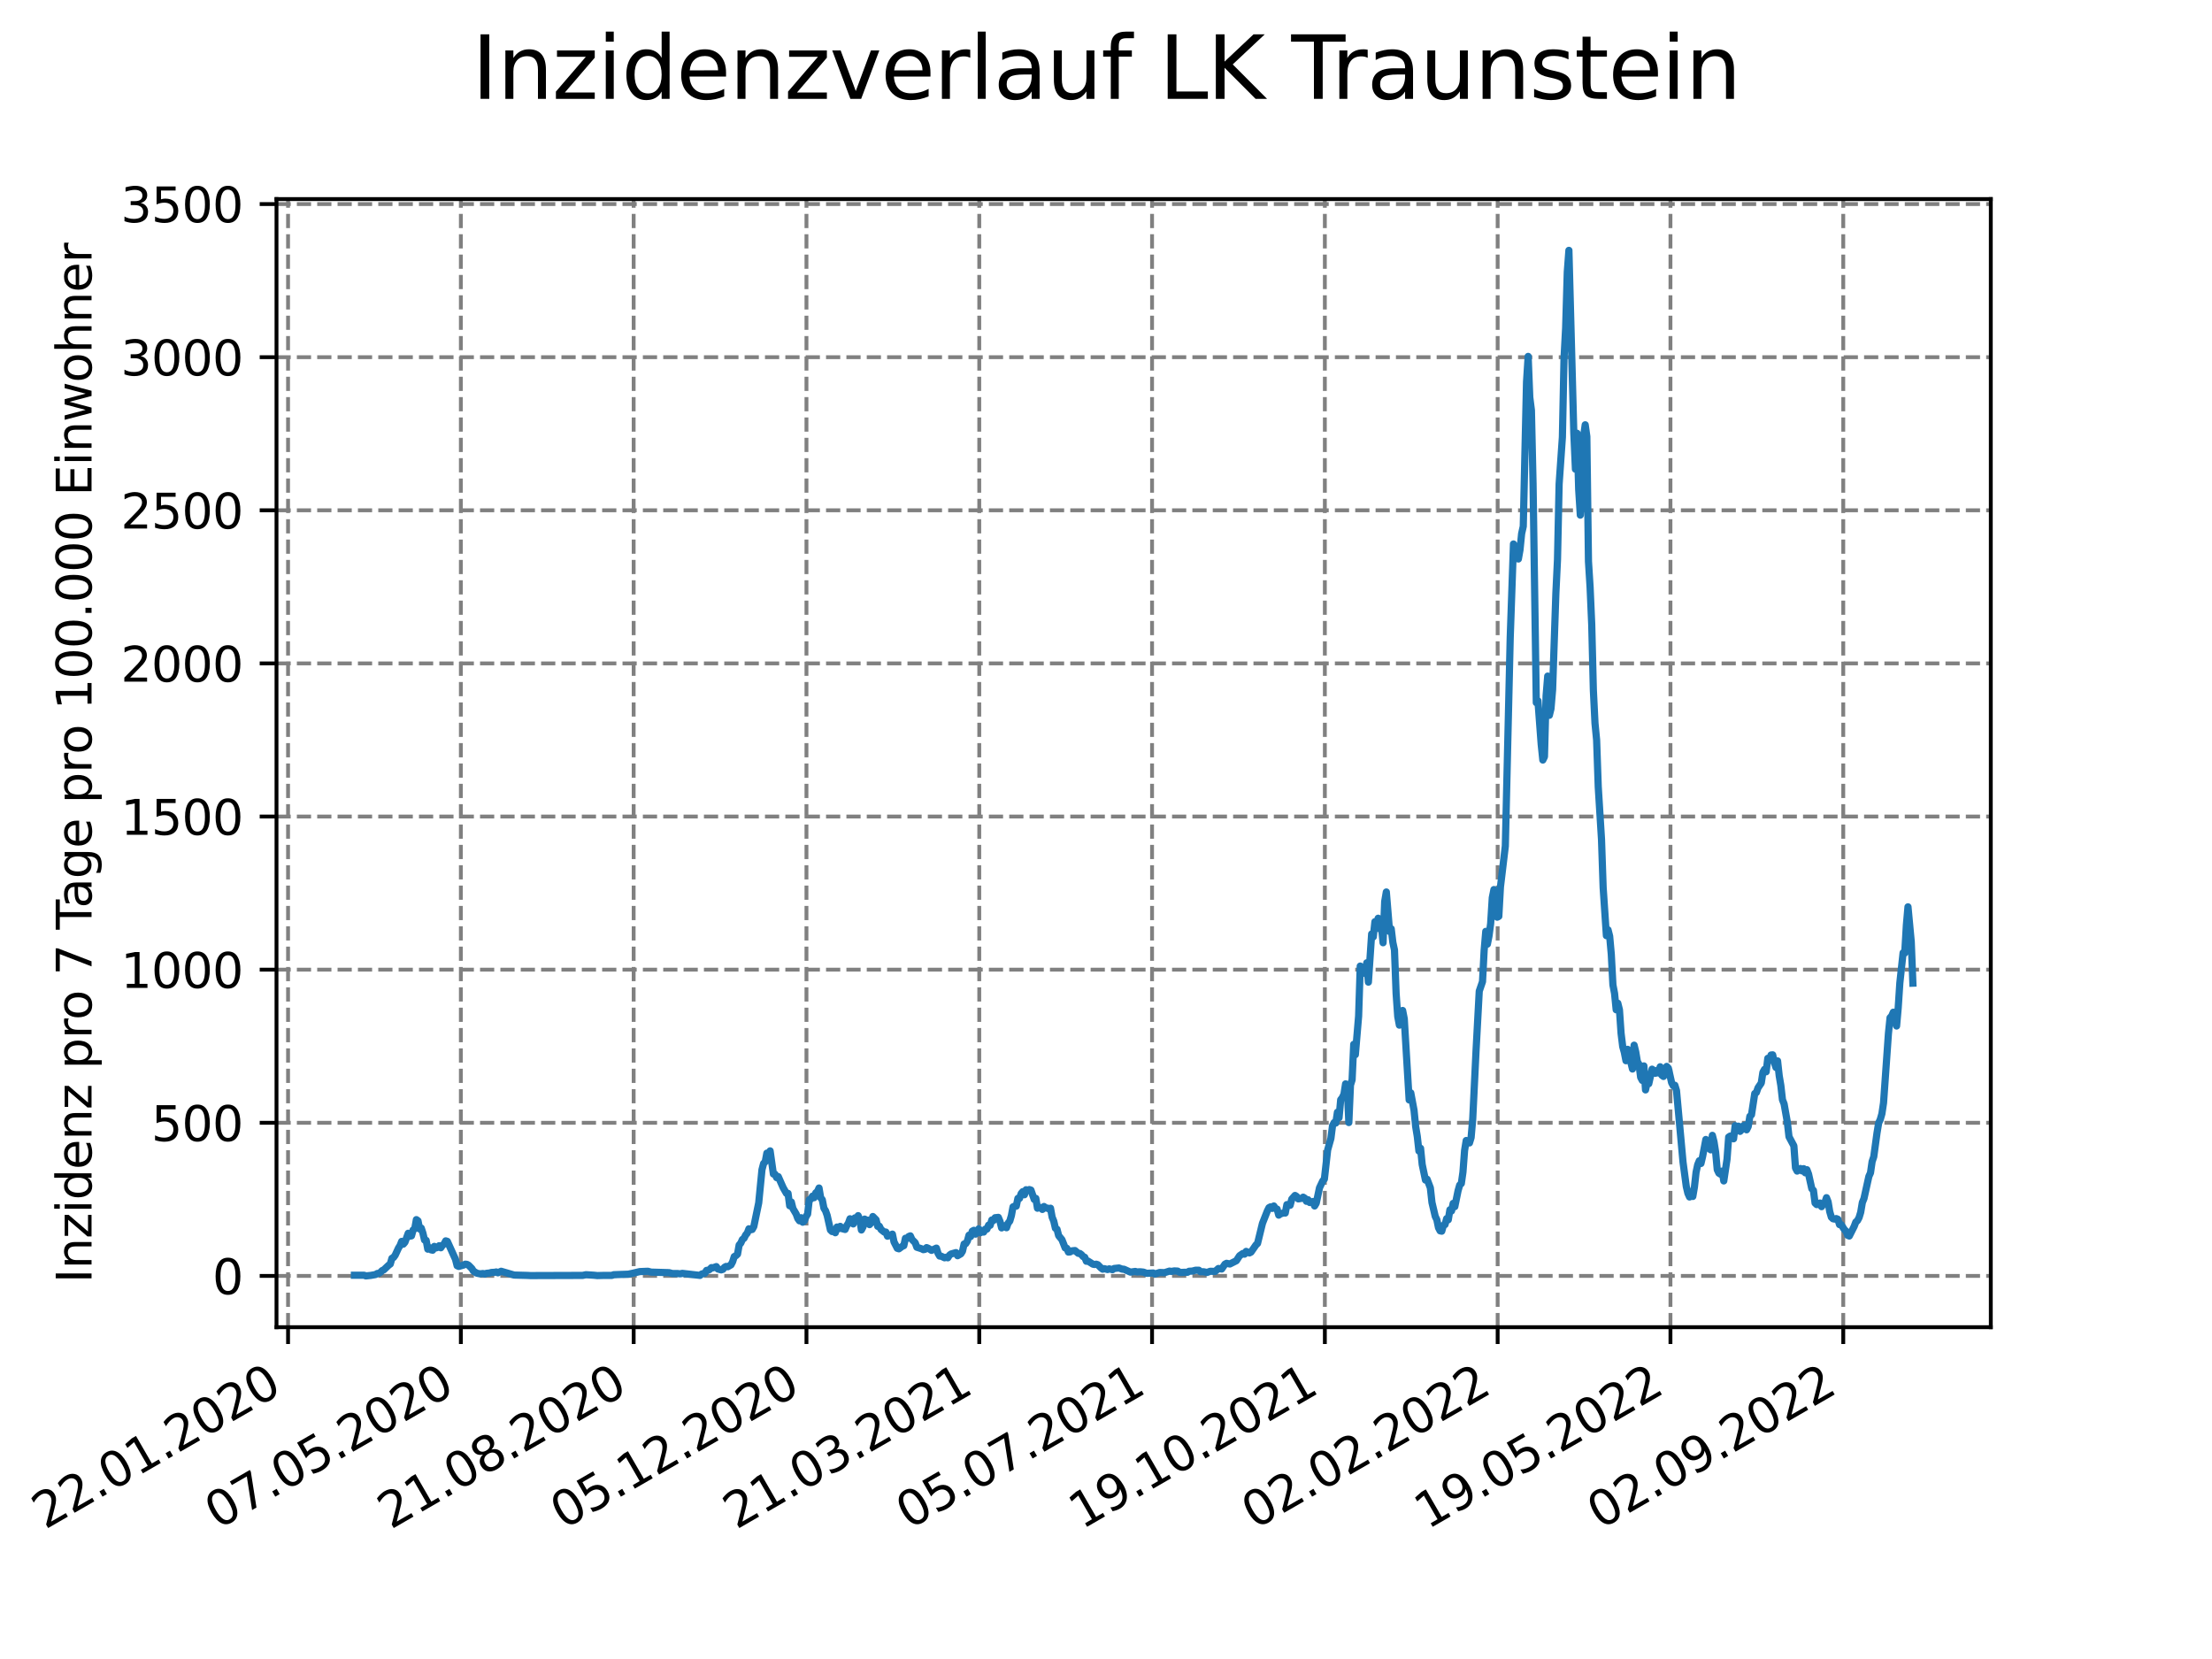 <?xml version="1.0" encoding="utf-8" standalone="no"?>
<!DOCTYPE svg PUBLIC "-//W3C//DTD SVG 1.1//EN"
  "http://www.w3.org/Graphics/SVG/1.1/DTD/svg11.dtd">
<svg xmlns:xlink="http://www.w3.org/1999/xlink" width="460.8pt" height="345.6pt" viewBox="0 0 460.8 345.6" xmlns="http://www.w3.org/2000/svg" version="1.1">
 <defs>
  <style type="text/css">*{stroke-linejoin: round; stroke-linecap: butt}</style>
 </defs>
 <g id="figure_1">
  <g id="patch_1">
   <path d="M 0 345.6 
L 460.8 345.6 
L 460.8 0 
L 0 0 
z
" style="fill: #ffffff"/>
  </g>
  <g id="axes_1">
   <g id="patch_2">
    <path d="M 57.6 276.48 
L 414.72 276.48 
L 414.72 41.472 
L 57.6 41.472 
z
" style="fill: #ffffff"/>
   </g>
   <g id="matplotlib.axis_1">
    <g id="xtick_1">
     <g id="line2d_1">
      <path d="M 60.008 276.48 
L 60.008 41.472 
" clip-path="url(#p74a54b59cf)" style="fill: none; stroke-dasharray: 2.96,1.28; stroke-dashoffset: 0; stroke: #808080; stroke-width: 0.8"/>
     </g>
     <g id="line2d_2">
      <defs>
       <path id="md7f40d6290" d="M 0 0 
L 0 3.5 
" style="stroke: #000000; stroke-width: 0.8"/>
      </defs>
      <g>
       <use xlink:href="#md7f40d6290" x="60.008" y="276.48" style="stroke: #000000; stroke-width: 0.8"/>
      </g>
     </g>
     <g id="text_1">
      <!-- 22.01.2020 -->
      <g transform="translate(9.383 318.689) rotate(-30) scale(0.1 -0.1)">
       <defs>
        <path id="DejaVuSans-32" d="M 1228 531 
L 3431 531 
L 3431 0 
L 469 0 
L 469 531 
Q 828 903 1448 1529 
Q 2069 2156 2228 2338 
Q 2531 2678 2651 2914 
Q 2772 3150 2772 3378 
Q 2772 3750 2511 3984 
Q 2250 4219 1831 4219 
Q 1534 4219 1204 4116 
Q 875 4013 500 3803 
L 500 4441 
Q 881 4594 1212 4672 
Q 1544 4750 1819 4750 
Q 2544 4750 2975 4387 
Q 3406 4025 3406 3419 
Q 3406 3131 3298 2873 
Q 3191 2616 2906 2266 
Q 2828 2175 2409 1742 
Q 1991 1309 1228 531 
z
" transform="scale(0.016)"/>
        <path id="DejaVuSans-2e" d="M 684 794 
L 1344 794 
L 1344 0 
L 684 0 
L 684 794 
z
" transform="scale(0.016)"/>
        <path id="DejaVuSans-30" d="M 2034 4250 
Q 1547 4250 1301 3770 
Q 1056 3291 1056 2328 
Q 1056 1369 1301 889 
Q 1547 409 2034 409 
Q 2525 409 2770 889 
Q 3016 1369 3016 2328 
Q 3016 3291 2770 3770 
Q 2525 4250 2034 4250 
z
M 2034 4750 
Q 2819 4750 3233 4129 
Q 3647 3509 3647 2328 
Q 3647 1150 3233 529 
Q 2819 -91 2034 -91 
Q 1250 -91 836 529 
Q 422 1150 422 2328 
Q 422 3509 836 4129 
Q 1250 4750 2034 4750 
z
" transform="scale(0.016)"/>
        <path id="DejaVuSans-31" d="M 794 531 
L 1825 531 
L 1825 4091 
L 703 3866 
L 703 4441 
L 1819 4666 
L 2450 4666 
L 2450 531 
L 3481 531 
L 3481 0 
L 794 0 
L 794 531 
z
" transform="scale(0.016)"/>
       </defs>
       <use xlink:href="#DejaVuSans-32"/>
       <use xlink:href="#DejaVuSans-32" x="63.623"/>
       <use xlink:href="#DejaVuSans-2e" x="127.246"/>
       <use xlink:href="#DejaVuSans-30" x="159.033"/>
       <use xlink:href="#DejaVuSans-31" x="222.656"/>
       <use xlink:href="#DejaVuSans-2e" x="286.279"/>
       <use xlink:href="#DejaVuSans-32" x="318.066"/>
       <use xlink:href="#DejaVuSans-30" x="381.689"/>
       <use xlink:href="#DejaVuSans-32" x="445.312"/>
       <use xlink:href="#DejaVuSans-30" x="508.936"/>
      </g>
     </g>
    </g>
    <g id="xtick_2">
     <g id="line2d_3">
      <path d="M 96.006 276.48 
L 96.006 41.472 
" clip-path="url(#p74a54b59cf)" style="fill: none; stroke-dasharray: 2.96,1.28; stroke-dashoffset: 0; stroke: #808080; stroke-width: 0.8"/>
     </g>
     <g id="line2d_4">
      <g>
       <use xlink:href="#md7f40d6290" x="96.006" y="276.48" style="stroke: #000000; stroke-width: 0.8"/>
      </g>
     </g>
     <g id="text_2">
      <!-- 07.05.2020 -->
      <g transform="translate(45.38 318.689) rotate(-30) scale(0.1 -0.1)">
       <defs>
        <path id="DejaVuSans-37" d="M 525 4666 
L 3525 4666 
L 3525 4397 
L 1831 0 
L 1172 0 
L 2766 4134 
L 525 4134 
L 525 4666 
z
" transform="scale(0.016)"/>
        <path id="DejaVuSans-35" d="M 691 4666 
L 3169 4666 
L 3169 4134 
L 1269 4134 
L 1269 2991 
Q 1406 3038 1543 3061 
Q 1681 3084 1819 3084 
Q 2600 3084 3056 2656 
Q 3513 2228 3513 1497 
Q 3513 744 3044 326 
Q 2575 -91 1722 -91 
Q 1428 -91 1123 -41 
Q 819 9 494 109 
L 494 744 
Q 775 591 1075 516 
Q 1375 441 1709 441 
Q 2250 441 2565 725 
Q 2881 1009 2881 1497 
Q 2881 1984 2565 2268 
Q 2250 2553 1709 2553 
Q 1456 2553 1204 2497 
Q 953 2441 691 2322 
L 691 4666 
z
" transform="scale(0.016)"/>
       </defs>
       <use xlink:href="#DejaVuSans-30"/>
       <use xlink:href="#DejaVuSans-37" x="63.623"/>
       <use xlink:href="#DejaVuSans-2e" x="127.246"/>
       <use xlink:href="#DejaVuSans-30" x="159.033"/>
       <use xlink:href="#DejaVuSans-35" x="222.656"/>
       <use xlink:href="#DejaVuSans-2e" x="286.279"/>
       <use xlink:href="#DejaVuSans-32" x="318.066"/>
       <use xlink:href="#DejaVuSans-30" x="381.689"/>
       <use xlink:href="#DejaVuSans-32" x="445.312"/>
       <use xlink:href="#DejaVuSans-30" x="508.936"/>
      </g>
     </g>
    </g>
    <g id="xtick_3">
     <g id="line2d_5">
      <path d="M 132.003 276.48 
L 132.003 41.472 
" clip-path="url(#p74a54b59cf)" style="fill: none; stroke-dasharray: 2.96,1.28; stroke-dashoffset: 0; stroke: #808080; stroke-width: 0.8"/>
     </g>
     <g id="line2d_6">
      <g>
       <use xlink:href="#md7f40d6290" x="132.003" y="276.48" style="stroke: #000000; stroke-width: 0.8"/>
      </g>
     </g>
     <g id="text_3">
      <!-- 21.08.2020 -->
      <g transform="translate(81.378 318.689) rotate(-30) scale(0.1 -0.1)">
       <defs>
        <path id="DejaVuSans-38" d="M 2034 2216 
Q 1584 2216 1326 1975 
Q 1069 1734 1069 1313 
Q 1069 891 1326 650 
Q 1584 409 2034 409 
Q 2484 409 2743 651 
Q 3003 894 3003 1313 
Q 3003 1734 2745 1975 
Q 2488 2216 2034 2216 
z
M 1403 2484 
Q 997 2584 770 2862 
Q 544 3141 544 3541 
Q 544 4100 942 4425 
Q 1341 4750 2034 4750 
Q 2731 4750 3128 4425 
Q 3525 4100 3525 3541 
Q 3525 3141 3298 2862 
Q 3072 2584 2669 2484 
Q 3125 2378 3379 2068 
Q 3634 1759 3634 1313 
Q 3634 634 3220 271 
Q 2806 -91 2034 -91 
Q 1263 -91 848 271 
Q 434 634 434 1313 
Q 434 1759 690 2068 
Q 947 2378 1403 2484 
z
M 1172 3481 
Q 1172 3119 1398 2916 
Q 1625 2713 2034 2713 
Q 2441 2713 2670 2916 
Q 2900 3119 2900 3481 
Q 2900 3844 2670 4047 
Q 2441 4250 2034 4250 
Q 1625 4250 1398 4047 
Q 1172 3844 1172 3481 
z
" transform="scale(0.016)"/>
       </defs>
       <use xlink:href="#DejaVuSans-32"/>
       <use xlink:href="#DejaVuSans-31" x="63.623"/>
       <use xlink:href="#DejaVuSans-2e" x="127.246"/>
       <use xlink:href="#DejaVuSans-30" x="159.033"/>
       <use xlink:href="#DejaVuSans-38" x="222.656"/>
       <use xlink:href="#DejaVuSans-2e" x="286.279"/>
       <use xlink:href="#DejaVuSans-32" x="318.066"/>
       <use xlink:href="#DejaVuSans-30" x="381.689"/>
       <use xlink:href="#DejaVuSans-32" x="445.312"/>
       <use xlink:href="#DejaVuSans-30" x="508.936"/>
      </g>
     </g>
    </g>
    <g id="xtick_4">
     <g id="line2d_7">
      <path d="M 168 276.48 
L 168 41.472 
" clip-path="url(#p74a54b59cf)" style="fill: none; stroke-dasharray: 2.96,1.28; stroke-dashoffset: 0; stroke: #808080; stroke-width: 0.8"/>
     </g>
     <g id="line2d_8">
      <g>
       <use xlink:href="#md7f40d6290" x="168" y="276.48" style="stroke: #000000; stroke-width: 0.8"/>
      </g>
     </g>
     <g id="text_4">
      <!-- 05.12.2020 -->
      <g transform="translate(117.375 318.689) rotate(-30) scale(0.1 -0.1)">
       <use xlink:href="#DejaVuSans-30"/>
       <use xlink:href="#DejaVuSans-35" x="63.623"/>
       <use xlink:href="#DejaVuSans-2e" x="127.246"/>
       <use xlink:href="#DejaVuSans-31" x="159.033"/>
       <use xlink:href="#DejaVuSans-32" x="222.656"/>
       <use xlink:href="#DejaVuSans-2e" x="286.279"/>
       <use xlink:href="#DejaVuSans-32" x="318.066"/>
       <use xlink:href="#DejaVuSans-30" x="381.689"/>
       <use xlink:href="#DejaVuSans-32" x="445.312"/>
       <use xlink:href="#DejaVuSans-30" x="508.936"/>
      </g>
     </g>
    </g>
    <g id="xtick_5">
     <g id="line2d_9">
      <path d="M 203.997 276.48 
L 203.997 41.472 
" clip-path="url(#p74a54b59cf)" style="fill: none; stroke-dasharray: 2.96,1.28; stroke-dashoffset: 0; stroke: #808080; stroke-width: 0.8"/>
     </g>
     <g id="line2d_10">
      <g>
       <use xlink:href="#md7f40d6290" x="203.997" y="276.48" style="stroke: #000000; stroke-width: 0.8"/>
      </g>
     </g>
     <g id="text_5">
      <!-- 21.03.2021 -->
      <g transform="translate(153.372 318.689) rotate(-30) scale(0.1 -0.1)">
       <defs>
        <path id="DejaVuSans-33" d="M 2597 2516 
Q 3050 2419 3304 2112 
Q 3559 1806 3559 1356 
Q 3559 666 3084 287 
Q 2609 -91 1734 -91 
Q 1441 -91 1130 -33 
Q 819 25 488 141 
L 488 750 
Q 750 597 1062 519 
Q 1375 441 1716 441 
Q 2309 441 2620 675 
Q 2931 909 2931 1356 
Q 2931 1769 2642 2001 
Q 2353 2234 1838 2234 
L 1294 2234 
L 1294 2753 
L 1863 2753 
Q 2328 2753 2575 2939 
Q 2822 3125 2822 3475 
Q 2822 3834 2567 4026 
Q 2313 4219 1838 4219 
Q 1578 4219 1281 4162 
Q 984 4106 628 3988 
L 628 4550 
Q 988 4650 1302 4700 
Q 1616 4750 1894 4750 
Q 2613 4750 3031 4423 
Q 3450 4097 3450 3541 
Q 3450 3153 3228 2886 
Q 3006 2619 2597 2516 
z
" transform="scale(0.016)"/>
       </defs>
       <use xlink:href="#DejaVuSans-32"/>
       <use xlink:href="#DejaVuSans-31" x="63.623"/>
       <use xlink:href="#DejaVuSans-2e" x="127.246"/>
       <use xlink:href="#DejaVuSans-30" x="159.033"/>
       <use xlink:href="#DejaVuSans-33" x="222.656"/>
       <use xlink:href="#DejaVuSans-2e" x="286.279"/>
       <use xlink:href="#DejaVuSans-32" x="318.066"/>
       <use xlink:href="#DejaVuSans-30" x="381.689"/>
       <use xlink:href="#DejaVuSans-32" x="445.312"/>
       <use xlink:href="#DejaVuSans-31" x="508.936"/>
      </g>
     </g>
    </g>
    <g id="xtick_6">
     <g id="line2d_11">
      <path d="M 239.995 276.48 
L 239.995 41.472 
" clip-path="url(#p74a54b59cf)" style="fill: none; stroke-dasharray: 2.96,1.28; stroke-dashoffset: 0; stroke: #808080; stroke-width: 0.8"/>
     </g>
     <g id="line2d_12">
      <g>
       <use xlink:href="#md7f40d6290" x="239.995" y="276.48" style="stroke: #000000; stroke-width: 0.8"/>
      </g>
     </g>
     <g id="text_6">
      <!-- 05.07.2021 -->
      <g transform="translate(189.369 318.689) rotate(-30) scale(0.1 -0.1)">
       <use xlink:href="#DejaVuSans-30"/>
       <use xlink:href="#DejaVuSans-35" x="63.623"/>
       <use xlink:href="#DejaVuSans-2e" x="127.246"/>
       <use xlink:href="#DejaVuSans-30" x="159.033"/>
       <use xlink:href="#DejaVuSans-37" x="222.656"/>
       <use xlink:href="#DejaVuSans-2e" x="286.279"/>
       <use xlink:href="#DejaVuSans-32" x="318.066"/>
       <use xlink:href="#DejaVuSans-30" x="381.689"/>
       <use xlink:href="#DejaVuSans-32" x="445.312"/>
       <use xlink:href="#DejaVuSans-31" x="508.936"/>
      </g>
     </g>
    </g>
    <g id="xtick_7">
     <g id="line2d_13">
      <path d="M 275.992 276.48 
L 275.992 41.472 
" clip-path="url(#p74a54b59cf)" style="fill: none; stroke-dasharray: 2.96,1.28; stroke-dashoffset: 0; stroke: #808080; stroke-width: 0.8"/>
     </g>
     <g id="line2d_14">
      <g>
       <use xlink:href="#md7f40d6290" x="275.992" y="276.48" style="stroke: #000000; stroke-width: 0.8"/>
      </g>
     </g>
     <g id="text_7">
      <!-- 19.10.2021 -->
      <g transform="translate(225.367 318.689) rotate(-30) scale(0.1 -0.1)">
       <defs>
        <path id="DejaVuSans-39" d="M 703 97 
L 703 672 
Q 941 559 1184 500 
Q 1428 441 1663 441 
Q 2288 441 2617 861 
Q 2947 1281 2994 2138 
Q 2813 1869 2534 1725 
Q 2256 1581 1919 1581 
Q 1219 1581 811 2004 
Q 403 2428 403 3163 
Q 403 3881 828 4315 
Q 1253 4750 1959 4750 
Q 2769 4750 3195 4129 
Q 3622 3509 3622 2328 
Q 3622 1225 3098 567 
Q 2575 -91 1691 -91 
Q 1453 -91 1209 -44 
Q 966 3 703 97 
z
M 1959 2075 
Q 2384 2075 2632 2365 
Q 2881 2656 2881 3163 
Q 2881 3666 2632 3958 
Q 2384 4250 1959 4250 
Q 1534 4250 1286 3958 
Q 1038 3666 1038 3163 
Q 1038 2656 1286 2365 
Q 1534 2075 1959 2075 
z
" transform="scale(0.016)"/>
       </defs>
       <use xlink:href="#DejaVuSans-31"/>
       <use xlink:href="#DejaVuSans-39" x="63.623"/>
       <use xlink:href="#DejaVuSans-2e" x="127.246"/>
       <use xlink:href="#DejaVuSans-31" x="159.033"/>
       <use xlink:href="#DejaVuSans-30" x="222.656"/>
       <use xlink:href="#DejaVuSans-2e" x="286.279"/>
       <use xlink:href="#DejaVuSans-32" x="318.066"/>
       <use xlink:href="#DejaVuSans-30" x="381.689"/>
       <use xlink:href="#DejaVuSans-32" x="445.312"/>
       <use xlink:href="#DejaVuSans-31" x="508.936"/>
      </g>
     </g>
    </g>
    <g id="xtick_8">
     <g id="line2d_15">
      <path d="M 311.989 276.48 
L 311.989 41.472 
" clip-path="url(#p74a54b59cf)" style="fill: none; stroke-dasharray: 2.96,1.28; stroke-dashoffset: 0; stroke: #808080; stroke-width: 0.8"/>
     </g>
     <g id="line2d_16">
      <g>
       <use xlink:href="#md7f40d6290" x="311.989" y="276.48" style="stroke: #000000; stroke-width: 0.8"/>
      </g>
     </g>
     <g id="text_8">
      <!-- 02.02.2022 -->
      <g transform="translate(261.364 318.689) rotate(-30) scale(0.1 -0.1)">
       <use xlink:href="#DejaVuSans-30"/>
       <use xlink:href="#DejaVuSans-32" x="63.623"/>
       <use xlink:href="#DejaVuSans-2e" x="127.246"/>
       <use xlink:href="#DejaVuSans-30" x="159.033"/>
       <use xlink:href="#DejaVuSans-32" x="222.656"/>
       <use xlink:href="#DejaVuSans-2e" x="286.279"/>
       <use xlink:href="#DejaVuSans-32" x="318.066"/>
       <use xlink:href="#DejaVuSans-30" x="381.689"/>
       <use xlink:href="#DejaVuSans-32" x="445.312"/>
       <use xlink:href="#DejaVuSans-32" x="508.936"/>
      </g>
     </g>
    </g>
    <g id="xtick_9">
     <g id="line2d_17">
      <path d="M 347.986 276.48 
L 347.986 41.472 
" clip-path="url(#p74a54b59cf)" style="fill: none; stroke-dasharray: 2.96,1.28; stroke-dashoffset: 0; stroke: #808080; stroke-width: 0.8"/>
     </g>
     <g id="line2d_18">
      <g>
       <use xlink:href="#md7f40d6290" x="347.986" y="276.48" style="stroke: #000000; stroke-width: 0.8"/>
      </g>
     </g>
     <g id="text_9">
      <!-- 19.05.2022 -->
      <g transform="translate(297.361 318.689) rotate(-30) scale(0.1 -0.1)">
       <use xlink:href="#DejaVuSans-31"/>
       <use xlink:href="#DejaVuSans-39" x="63.623"/>
       <use xlink:href="#DejaVuSans-2e" x="127.246"/>
       <use xlink:href="#DejaVuSans-30" x="159.033"/>
       <use xlink:href="#DejaVuSans-35" x="222.656"/>
       <use xlink:href="#DejaVuSans-2e" x="286.279"/>
       <use xlink:href="#DejaVuSans-32" x="318.066"/>
       <use xlink:href="#DejaVuSans-30" x="381.689"/>
       <use xlink:href="#DejaVuSans-32" x="445.312"/>
       <use xlink:href="#DejaVuSans-32" x="508.936"/>
      </g>
     </g>
    </g>
    <g id="xtick_10">
     <g id="line2d_19">
      <path d="M 383.984 276.48 
L 383.984 41.472 
" clip-path="url(#p74a54b59cf)" style="fill: none; stroke-dasharray: 2.96,1.28; stroke-dashoffset: 0; stroke: #808080; stroke-width: 0.8"/>
     </g>
     <g id="line2d_20">
      <g>
       <use xlink:href="#md7f40d6290" x="383.984" y="276.48" style="stroke: #000000; stroke-width: 0.8"/>
      </g>
     </g>
     <g id="text_10">
      <!-- 02.09.2022 -->
      <g transform="translate(333.358 318.689) rotate(-30) scale(0.1 -0.1)">
       <use xlink:href="#DejaVuSans-30"/>
       <use xlink:href="#DejaVuSans-32" x="63.623"/>
       <use xlink:href="#DejaVuSans-2e" x="127.246"/>
       <use xlink:href="#DejaVuSans-30" x="159.033"/>
       <use xlink:href="#DejaVuSans-39" x="222.656"/>
       <use xlink:href="#DejaVuSans-2e" x="286.279"/>
       <use xlink:href="#DejaVuSans-32" x="318.066"/>
       <use xlink:href="#DejaVuSans-30" x="381.689"/>
       <use xlink:href="#DejaVuSans-32" x="445.312"/>
       <use xlink:href="#DejaVuSans-32" x="508.936"/>
      </g>
     </g>
    </g>
   </g>
   <g id="matplotlib.axis_2">
    <g id="ytick_1">
     <g id="line2d_21">
      <path d="M 57.6 265.798 
L 414.72 265.798 
" clip-path="url(#p74a54b59cf)" style="fill: none; stroke-dasharray: 2.96,1.28; stroke-dashoffset: 0; stroke: #808080; stroke-width: 0.8"/>
     </g>
     <g id="line2d_22">
      <defs>
       <path id="meef46e42fa" d="M 0 0 
L -3.5 0 
" style="stroke: #000000; stroke-width: 0.8"/>
      </defs>
      <g>
       <use xlink:href="#meef46e42fa" x="57.6" y="265.798" style="stroke: #000000; stroke-width: 0.8"/>
      </g>
     </g>
     <g id="text_11">
      <!-- 0 -->
      <g transform="translate(44.237 269.597) scale(0.1 -0.1)">
       <use xlink:href="#DejaVuSans-30"/>
      </g>
     </g>
    </g>
    <g id="ytick_2">
     <g id="line2d_23">
      <path d="M 57.6 233.899 
L 414.72 233.899 
" clip-path="url(#p74a54b59cf)" style="fill: none; stroke-dasharray: 2.96,1.28; stroke-dashoffset: 0; stroke: #808080; stroke-width: 0.8"/>
     </g>
     <g id="line2d_24">
      <g>
       <use xlink:href="#meef46e42fa" x="57.6" y="233.899" style="stroke: #000000; stroke-width: 0.8"/>
      </g>
     </g>
     <g id="text_12">
      <!-- 500 -->
      <g transform="translate(31.512 237.698) scale(0.1 -0.1)">
       <use xlink:href="#DejaVuSans-35"/>
       <use xlink:href="#DejaVuSans-30" x="63.623"/>
       <use xlink:href="#DejaVuSans-30" x="127.246"/>
      </g>
     </g>
    </g>
    <g id="ytick_3">
     <g id="line2d_25">
      <path d="M 57.6 202 
L 414.72 202 
" clip-path="url(#p74a54b59cf)" style="fill: none; stroke-dasharray: 2.96,1.28; stroke-dashoffset: 0; stroke: #808080; stroke-width: 0.8"/>
     </g>
     <g id="line2d_26">
      <g>
       <use xlink:href="#meef46e42fa" x="57.6" y="202" style="stroke: #000000; stroke-width: 0.8"/>
      </g>
     </g>
     <g id="text_13">
      <!-- 1000 -->
      <g transform="translate(25.15 205.799) scale(0.1 -0.1)">
       <use xlink:href="#DejaVuSans-31"/>
       <use xlink:href="#DejaVuSans-30" x="63.623"/>
       <use xlink:href="#DejaVuSans-30" x="127.246"/>
       <use xlink:href="#DejaVuSans-30" x="190.869"/>
      </g>
     </g>
    </g>
    <g id="ytick_4">
     <g id="line2d_27">
      <path d="M 57.6 170.101 
L 414.72 170.101 
" clip-path="url(#p74a54b59cf)" style="fill: none; stroke-dasharray: 2.96,1.28; stroke-dashoffset: 0; stroke: #808080; stroke-width: 0.8"/>
     </g>
     <g id="line2d_28">
      <g>
       <use xlink:href="#meef46e42fa" x="57.6" y="170.101" style="stroke: #000000; stroke-width: 0.8"/>
      </g>
     </g>
     <g id="text_14">
      <!-- 1500 -->
      <g transform="translate(25.15 173.9) scale(0.1 -0.1)">
       <use xlink:href="#DejaVuSans-31"/>
       <use xlink:href="#DejaVuSans-35" x="63.623"/>
       <use xlink:href="#DejaVuSans-30" x="127.246"/>
       <use xlink:href="#DejaVuSans-30" x="190.869"/>
      </g>
     </g>
    </g>
    <g id="ytick_5">
     <g id="line2d_29">
      <path d="M 57.6 138.202 
L 414.72 138.202 
" clip-path="url(#p74a54b59cf)" style="fill: none; stroke-dasharray: 2.96,1.28; stroke-dashoffset: 0; stroke: #808080; stroke-width: 0.8"/>
     </g>
     <g id="line2d_30">
      <g>
       <use xlink:href="#meef46e42fa" x="57.6" y="138.202" style="stroke: #000000; stroke-width: 0.8"/>
      </g>
     </g>
     <g id="text_15">
      <!-- 2000 -->
      <g transform="translate(25.15 142.002) scale(0.1 -0.1)">
       <use xlink:href="#DejaVuSans-32"/>
       <use xlink:href="#DejaVuSans-30" x="63.623"/>
       <use xlink:href="#DejaVuSans-30" x="127.246"/>
       <use xlink:href="#DejaVuSans-30" x="190.869"/>
      </g>
     </g>
    </g>
    <g id="ytick_6">
     <g id="line2d_31">
      <path d="M 57.6 106.304 
L 414.72 106.304 
" clip-path="url(#p74a54b59cf)" style="fill: none; stroke-dasharray: 2.96,1.28; stroke-dashoffset: 0; stroke: #808080; stroke-width: 0.8"/>
     </g>
     <g id="line2d_32">
      <g>
       <use xlink:href="#meef46e42fa" x="57.6" y="106.304" style="stroke: #000000; stroke-width: 0.8"/>
      </g>
     </g>
     <g id="text_16">
      <!-- 2500 -->
      <g transform="translate(25.15 110.103) scale(0.1 -0.1)">
       <use xlink:href="#DejaVuSans-32"/>
       <use xlink:href="#DejaVuSans-35" x="63.623"/>
       <use xlink:href="#DejaVuSans-30" x="127.246"/>
       <use xlink:href="#DejaVuSans-30" x="190.869"/>
      </g>
     </g>
    </g>
    <g id="ytick_7">
     <g id="line2d_33">
      <path d="M 57.6 74.405 
L 414.72 74.405 
" clip-path="url(#p74a54b59cf)" style="fill: none; stroke-dasharray: 2.96,1.28; stroke-dashoffset: 0; stroke: #808080; stroke-width: 0.8"/>
     </g>
     <g id="line2d_34">
      <g>
       <use xlink:href="#meef46e42fa" x="57.6" y="74.405" style="stroke: #000000; stroke-width: 0.8"/>
      </g>
     </g>
     <g id="text_17">
      <!-- 3000 -->
      <g transform="translate(25.15 78.204) scale(0.1 -0.1)">
       <use xlink:href="#DejaVuSans-33"/>
       <use xlink:href="#DejaVuSans-30" x="63.623"/>
       <use xlink:href="#DejaVuSans-30" x="127.246"/>
       <use xlink:href="#DejaVuSans-30" x="190.869"/>
      </g>
     </g>
    </g>
    <g id="ytick_8">
     <g id="line2d_35">
      <path d="M 57.6 42.506 
L 414.72 42.506 
" clip-path="url(#p74a54b59cf)" style="fill: none; stroke-dasharray: 2.96,1.28; stroke-dashoffset: 0; stroke: #808080; stroke-width: 0.8"/>
     </g>
     <g id="line2d_36">
      <g>
       <use xlink:href="#meef46e42fa" x="57.6" y="42.506" style="stroke: #000000; stroke-width: 0.8"/>
      </g>
     </g>
     <g id="text_18">
      <!-- 3500 -->
      <g transform="translate(25.15 46.305) scale(0.1 -0.1)">
       <use xlink:href="#DejaVuSans-33"/>
       <use xlink:href="#DejaVuSans-35" x="63.623"/>
       <use xlink:href="#DejaVuSans-30" x="127.246"/>
       <use xlink:href="#DejaVuSans-30" x="190.869"/>
      </g>
     </g>
    </g>
    <g id="text_19">
     <!-- Inzidenz pro 7 Tage pro 100.000 Einwohner -->
     <g transform="translate(19.07 267.301) rotate(-90) scale(0.1 -0.1)">
      <defs>
       <path id="DejaVuSans-49" d="M 628 4666 
L 1259 4666 
L 1259 0 
L 628 0 
L 628 4666 
z
" transform="scale(0.016)"/>
       <path id="DejaVuSans-6e" d="M 3513 2113 
L 3513 0 
L 2938 0 
L 2938 2094 
Q 2938 2591 2744 2837 
Q 2550 3084 2163 3084 
Q 1697 3084 1428 2787 
Q 1159 2491 1159 1978 
L 1159 0 
L 581 0 
L 581 3500 
L 1159 3500 
L 1159 2956 
Q 1366 3272 1645 3428 
Q 1925 3584 2291 3584 
Q 2894 3584 3203 3211 
Q 3513 2838 3513 2113 
z
" transform="scale(0.016)"/>
       <path id="DejaVuSans-7a" d="M 353 3500 
L 3084 3500 
L 3084 2975 
L 922 459 
L 3084 459 
L 3084 0 
L 275 0 
L 275 525 
L 2438 3041 
L 353 3041 
L 353 3500 
z
" transform="scale(0.016)"/>
       <path id="DejaVuSans-69" d="M 603 3500 
L 1178 3500 
L 1178 0 
L 603 0 
L 603 3500 
z
M 603 4863 
L 1178 4863 
L 1178 4134 
L 603 4134 
L 603 4863 
z
" transform="scale(0.016)"/>
       <path id="DejaVuSans-64" d="M 2906 2969 
L 2906 4863 
L 3481 4863 
L 3481 0 
L 2906 0 
L 2906 525 
Q 2725 213 2448 61 
Q 2172 -91 1784 -91 
Q 1150 -91 751 415 
Q 353 922 353 1747 
Q 353 2572 751 3078 
Q 1150 3584 1784 3584 
Q 2172 3584 2448 3432 
Q 2725 3281 2906 2969 
z
M 947 1747 
Q 947 1113 1208 752 
Q 1469 391 1925 391 
Q 2381 391 2643 752 
Q 2906 1113 2906 1747 
Q 2906 2381 2643 2742 
Q 2381 3103 1925 3103 
Q 1469 3103 1208 2742 
Q 947 2381 947 1747 
z
" transform="scale(0.016)"/>
       <path id="DejaVuSans-65" d="M 3597 1894 
L 3597 1613 
L 953 1613 
Q 991 1019 1311 708 
Q 1631 397 2203 397 
Q 2534 397 2845 478 
Q 3156 559 3463 722 
L 3463 178 
Q 3153 47 2828 -22 
Q 2503 -91 2169 -91 
Q 1331 -91 842 396 
Q 353 884 353 1716 
Q 353 2575 817 3079 
Q 1281 3584 2069 3584 
Q 2775 3584 3186 3129 
Q 3597 2675 3597 1894 
z
M 3022 2063 
Q 3016 2534 2758 2815 
Q 2500 3097 2075 3097 
Q 1594 3097 1305 2825 
Q 1016 2553 972 2059 
L 3022 2063 
z
" transform="scale(0.016)"/>
       <path id="DejaVuSans-20" transform="scale(0.016)"/>
       <path id="DejaVuSans-70" d="M 1159 525 
L 1159 -1331 
L 581 -1331 
L 581 3500 
L 1159 3500 
L 1159 2969 
Q 1341 3281 1617 3432 
Q 1894 3584 2278 3584 
Q 2916 3584 3314 3078 
Q 3713 2572 3713 1747 
Q 3713 922 3314 415 
Q 2916 -91 2278 -91 
Q 1894 -91 1617 61 
Q 1341 213 1159 525 
z
M 3116 1747 
Q 3116 2381 2855 2742 
Q 2594 3103 2138 3103 
Q 1681 3103 1420 2742 
Q 1159 2381 1159 1747 
Q 1159 1113 1420 752 
Q 1681 391 2138 391 
Q 2594 391 2855 752 
Q 3116 1113 3116 1747 
z
" transform="scale(0.016)"/>
       <path id="DejaVuSans-72" d="M 2631 2963 
Q 2534 3019 2420 3045 
Q 2306 3072 2169 3072 
Q 1681 3072 1420 2755 
Q 1159 2438 1159 1844 
L 1159 0 
L 581 0 
L 581 3500 
L 1159 3500 
L 1159 2956 
Q 1341 3275 1631 3429 
Q 1922 3584 2338 3584 
Q 2397 3584 2469 3576 
Q 2541 3569 2628 3553 
L 2631 2963 
z
" transform="scale(0.016)"/>
       <path id="DejaVuSans-6f" d="M 1959 3097 
Q 1497 3097 1228 2736 
Q 959 2375 959 1747 
Q 959 1119 1226 758 
Q 1494 397 1959 397 
Q 2419 397 2687 759 
Q 2956 1122 2956 1747 
Q 2956 2369 2687 2733 
Q 2419 3097 1959 3097 
z
M 1959 3584 
Q 2709 3584 3137 3096 
Q 3566 2609 3566 1747 
Q 3566 888 3137 398 
Q 2709 -91 1959 -91 
Q 1206 -91 779 398 
Q 353 888 353 1747 
Q 353 2609 779 3096 
Q 1206 3584 1959 3584 
z
" transform="scale(0.016)"/>
       <path id="DejaVuSans-54" d="M -19 4666 
L 3928 4666 
L 3928 4134 
L 2272 4134 
L 2272 0 
L 1638 0 
L 1638 4134 
L -19 4134 
L -19 4666 
z
" transform="scale(0.016)"/>
       <path id="DejaVuSans-61" d="M 2194 1759 
Q 1497 1759 1228 1600 
Q 959 1441 959 1056 
Q 959 750 1161 570 
Q 1363 391 1709 391 
Q 2188 391 2477 730 
Q 2766 1069 2766 1631 
L 2766 1759 
L 2194 1759 
z
M 3341 1997 
L 3341 0 
L 2766 0 
L 2766 531 
Q 2569 213 2275 61 
Q 1981 -91 1556 -91 
Q 1019 -91 701 211 
Q 384 513 384 1019 
Q 384 1609 779 1909 
Q 1175 2209 1959 2209 
L 2766 2209 
L 2766 2266 
Q 2766 2663 2505 2880 
Q 2244 3097 1772 3097 
Q 1472 3097 1187 3025 
Q 903 2953 641 2809 
L 641 3341 
Q 956 3463 1253 3523 
Q 1550 3584 1831 3584 
Q 2591 3584 2966 3190 
Q 3341 2797 3341 1997 
z
" transform="scale(0.016)"/>
       <path id="DejaVuSans-67" d="M 2906 1791 
Q 2906 2416 2648 2759 
Q 2391 3103 1925 3103 
Q 1463 3103 1205 2759 
Q 947 2416 947 1791 
Q 947 1169 1205 825 
Q 1463 481 1925 481 
Q 2391 481 2648 825 
Q 2906 1169 2906 1791 
z
M 3481 434 
Q 3481 -459 3084 -895 
Q 2688 -1331 1869 -1331 
Q 1566 -1331 1297 -1286 
Q 1028 -1241 775 -1147 
L 775 -588 
Q 1028 -725 1275 -790 
Q 1522 -856 1778 -856 
Q 2344 -856 2625 -561 
Q 2906 -266 2906 331 
L 2906 616 
Q 2728 306 2450 153 
Q 2172 0 1784 0 
Q 1141 0 747 490 
Q 353 981 353 1791 
Q 353 2603 747 3093 
Q 1141 3584 1784 3584 
Q 2172 3584 2450 3431 
Q 2728 3278 2906 2969 
L 2906 3500 
L 3481 3500 
L 3481 434 
z
" transform="scale(0.016)"/>
       <path id="DejaVuSans-45" d="M 628 4666 
L 3578 4666 
L 3578 4134 
L 1259 4134 
L 1259 2753 
L 3481 2753 
L 3481 2222 
L 1259 2222 
L 1259 531 
L 3634 531 
L 3634 0 
L 628 0 
L 628 4666 
z
" transform="scale(0.016)"/>
       <path id="DejaVuSans-77" d="M 269 3500 
L 844 3500 
L 1563 769 
L 2278 3500 
L 2956 3500 
L 3675 769 
L 4391 3500 
L 4966 3500 
L 4050 0 
L 3372 0 
L 2619 2869 
L 1863 0 
L 1184 0 
L 269 3500 
z
" transform="scale(0.016)"/>
       <path id="DejaVuSans-68" d="M 3513 2113 
L 3513 0 
L 2938 0 
L 2938 2094 
Q 2938 2591 2744 2837 
Q 2550 3084 2163 3084 
Q 1697 3084 1428 2787 
Q 1159 2491 1159 1978 
L 1159 0 
L 581 0 
L 581 4863 
L 1159 4863 
L 1159 2956 
Q 1366 3272 1645 3428 
Q 1925 3584 2291 3584 
Q 2894 3584 3203 3211 
Q 3513 2838 3513 2113 
z
" transform="scale(0.016)"/>
      </defs>
      <use xlink:href="#DejaVuSans-49"/>
      <use xlink:href="#DejaVuSans-6e" x="29.492"/>
      <use xlink:href="#DejaVuSans-7a" x="92.871"/>
      <use xlink:href="#DejaVuSans-69" x="145.361"/>
      <use xlink:href="#DejaVuSans-64" x="173.145"/>
      <use xlink:href="#DejaVuSans-65" x="236.621"/>
      <use xlink:href="#DejaVuSans-6e" x="298.145"/>
      <use xlink:href="#DejaVuSans-7a" x="361.523"/>
      <use xlink:href="#DejaVuSans-20" x="414.014"/>
      <use xlink:href="#DejaVuSans-70" x="445.801"/>
      <use xlink:href="#DejaVuSans-72" x="509.277"/>
      <use xlink:href="#DejaVuSans-6f" x="548.141"/>
      <use xlink:href="#DejaVuSans-20" x="609.322"/>
      <use xlink:href="#DejaVuSans-37" x="641.109"/>
      <use xlink:href="#DejaVuSans-20" x="704.732"/>
      <use xlink:href="#DejaVuSans-54" x="736.52"/>
      <use xlink:href="#DejaVuSans-61" x="781.104"/>
      <use xlink:href="#DejaVuSans-67" x="842.383"/>
      <use xlink:href="#DejaVuSans-65" x="905.859"/>
      <use xlink:href="#DejaVuSans-20" x="967.383"/>
      <use xlink:href="#DejaVuSans-70" x="999.17"/>
      <use xlink:href="#DejaVuSans-72" x="1062.646"/>
      <use xlink:href="#DejaVuSans-6f" x="1101.51"/>
      <use xlink:href="#DejaVuSans-20" x="1162.691"/>
      <use xlink:href="#DejaVuSans-31" x="1194.479"/>
      <use xlink:href="#DejaVuSans-30" x="1258.102"/>
      <use xlink:href="#DejaVuSans-30" x="1321.725"/>
      <use xlink:href="#DejaVuSans-2e" x="1385.348"/>
      <use xlink:href="#DejaVuSans-30" x="1417.135"/>
      <use xlink:href="#DejaVuSans-30" x="1480.758"/>
      <use xlink:href="#DejaVuSans-30" x="1544.381"/>
      <use xlink:href="#DejaVuSans-20" x="1608.004"/>
      <use xlink:href="#DejaVuSans-45" x="1639.791"/>
      <use xlink:href="#DejaVuSans-69" x="1702.975"/>
      <use xlink:href="#DejaVuSans-6e" x="1730.758"/>
      <use xlink:href="#DejaVuSans-77" x="1794.137"/>
      <use xlink:href="#DejaVuSans-6f" x="1875.924"/>
      <use xlink:href="#DejaVuSans-68" x="1937.105"/>
      <use xlink:href="#DejaVuSans-6e" x="2000.484"/>
      <use xlink:href="#DejaVuSans-65" x="2063.863"/>
      <use xlink:href="#DejaVuSans-72" x="2125.387"/>
     </g>
    </g>
   </g>
   <g id="line2d_37">
    <path d="M 73.833 265.654 
L 75.87 265.654 
L 76.21 265.798 
L 77.229 265.69 
L 78.247 265.51 
L 78.587 265.294 
L 78.927 265.258 
L 79.266 265.042 
L 79.606 264.682 
L 79.945 264.539 
L 80.964 263.567 
L 81.304 263.315 
L 81.643 262.128 
L 81.983 261.948 
L 82.323 261.48 
L 83.002 260.005 
L 83.341 259.466 
L 83.681 258.602 
L 84.021 259.178 
L 84.36 258.782 
L 85.039 256.911 
L 85.379 257.523 
L 85.719 257.451 
L 86.058 256.227 
L 86.398 255.976 
L 86.737 254.069 
L 87.077 254.32 
L 87.417 256.012 
L 87.756 255.832 
L 88.096 256.875 
L 88.435 258.314 
L 88.775 258.386 
L 89.115 260.221 
L 89.454 259.897 
L 89.794 260.365 
L 90.133 260.437 
L 90.473 259.645 
L 90.813 259.969 
L 91.152 259.861 
L 91.492 259.501 
L 91.831 259.933 
L 92.171 259.43 
L 92.511 259.142 
L 92.85 258.494 
L 93.19 258.602 
L 94.888 262.344 
L 95.227 263.675 
L 95.567 263.819 
L 96.586 263.531 
L 96.925 263.351 
L 97.265 263.387 
L 97.605 263.567 
L 98.284 264.251 
L 98.623 264.79 
L 99.302 265.222 
L 99.982 265.366 
L 100.661 265.294 
L 101 265.402 
L 101.34 265.258 
L 102.019 265.186 
L 102.359 265.078 
L 103.038 265.042 
L 103.378 264.97 
L 103.717 265.15 
L 104.396 264.826 
L 107.113 265.618 
L 109.83 265.69 
L 110.509 265.726 
L 121.376 265.69 
L 122.055 265.546 
L 123.753 265.654 
L 124.433 265.726 
L 125.791 265.69 
L 127.489 265.69 
L 127.829 265.546 
L 130.885 265.438 
L 131.904 265.222 
L 133.262 264.898 
L 134.96 264.826 
L 135.639 265.006 
L 139.375 265.114 
L 140.054 265.294 
L 141.073 265.294 
L 141.752 265.366 
L 142.092 265.258 
L 145.827 265.69 
L 146.167 265.402 
L 146.846 265.222 
L 147.186 264.646 
L 147.525 264.611 
L 147.865 264.431 
L 148.204 264.071 
L 148.544 264.107 
L 149.223 263.855 
L 149.563 264.359 
L 150.242 264.539 
L 150.582 264.431 
L 150.921 263.999 
L 151.261 263.819 
L 151.6 263.891 
L 152.28 263.495 
L 152.619 262.848 
L 152.959 261.768 
L 153.298 261.588 
L 153.638 261.264 
L 153.978 259.358 
L 154.317 258.962 
L 154.657 258.206 
L 154.996 257.954 
L 155.336 257.271 
L 155.676 256.875 
L 156.015 255.976 
L 156.355 256.191 
L 156.694 256.119 
L 157.034 255.508 
L 158.053 250.579 
L 158.732 243.671 
L 159.072 242.375 
L 159.411 242.016 
L 159.751 240.217 
L 160.09 240.397 
L 160.43 239.749 
L 161.109 244.57 
L 161.449 244.606 
L 161.788 245.326 
L 162.128 245.11 
L 163.147 247.413 
L 163.826 248.6 
L 164.165 248.6 
L 164.505 251.19 
L 164.845 250.399 
L 165.184 251.766 
L 165.863 252.917 
L 166.203 253.853 
L 166.543 254.32 
L 166.882 253.673 
L 167.222 254.608 
L 167.561 254.32 
L 167.901 253.457 
L 168.241 252.917 
L 168.58 249.931 
L 168.92 249.787 
L 169.259 249.175 
L 169.599 249.499 
L 169.939 248.492 
L 170.278 248.24 
L 170.618 247.484 
L 170.957 249.499 
L 171.297 249.931 
L 171.637 251.694 
L 171.976 252.234 
L 172.316 253.205 
L 172.995 256.227 
L 173.335 256.551 
L 173.674 256.407 
L 174.014 256.803 
L 174.353 255.616 
L 174.693 255.976 
L 175.033 255.472 
L 175.372 255.94 
L 176.051 256.119 
L 176.391 255.328 
L 176.731 254.824 
L 177.07 253.889 
L 177.41 254.644 
L 177.749 254.968 
L 178.089 253.709 
L 178.429 253.889 
L 178.768 253.241 
L 179.108 254.069 
L 179.447 256.227 
L 179.787 255.58 
L 180.127 253.961 
L 180.466 254.177 
L 180.806 254.177 
L 181.145 255.112 
L 181.485 254.716 
L 181.825 253.421 
L 182.504 254.105 
L 182.843 255.472 
L 183.183 255.436 
L 183.522 256.119 
L 184.202 256.659 
L 184.541 256.659 
L 184.881 257.523 
L 185.22 257.271 
L 185.56 257.271 
L 185.9 257.091 
L 186.239 258.71 
L 186.918 260.041 
L 187.258 260.149 
L 187.937 259.645 
L 188.277 259.501 
L 188.616 257.954 
L 188.956 257.99 
L 189.296 257.595 
L 189.635 257.451 
L 189.975 258.206 
L 190.654 258.89 
L 190.994 259.825 
L 192.012 260.149 
L 192.352 260.329 
L 192.692 260.257 
L 193.031 259.897 
L 193.371 260.041 
L 194.05 260.473 
L 195.069 260.005 
L 195.408 261.085 
L 195.748 261.66 
L 196.088 261.696 
L 196.767 262.02 
L 197.106 261.912 
L 197.446 262.02 
L 197.786 261.48 
L 198.125 261.228 
L 199.144 260.941 
L 199.484 261.588 
L 200.163 261.192 
L 200.502 260.653 
L 200.842 259.142 
L 201.182 259.07 
L 201.521 258.53 
L 201.861 257.307 
L 202.2 257.595 
L 202.54 256.479 
L 202.88 256.299 
L 203.219 257.091 
L 203.898 255.976 
L 204.238 256.803 
L 204.577 256.623 
L 204.917 256.659 
L 205.257 256.047 
L 205.596 256.047 
L 205.936 255.22 
L 206.275 255.256 
L 206.615 254.141 
L 206.955 254.249 
L 207.294 253.673 
L 207.973 253.601 
L 208.313 254.428 
L 208.653 255.796 
L 209.332 255.328 
L 209.671 255.76 
L 210.011 254.788 
L 210.351 254.392 
L 210.69 253.241 
L 211.03 251.406 
L 211.369 251.262 
L 211.709 251.262 
L 212.049 249.643 
L 212.388 249.643 
L 212.728 248.636 
L 213.067 248.24 
L 213.407 248.888 
L 213.747 247.844 
L 214.086 247.988 
L 214.426 247.808 
L 214.765 247.916 
L 215.445 249.859 
L 215.784 249.643 
L 216.124 251.694 
L 216.463 251.478 
L 216.803 251.586 
L 217.143 251.946 
L 217.482 251.334 
L 217.822 251.658 
L 218.161 251.658 
L 218.501 251.838 
L 218.841 251.694 
L 219.18 253.565 
L 219.52 254.392 
L 219.859 255.868 
L 220.199 256.083 
L 220.539 257.415 
L 221.218 258.242 
L 221.897 259.969 
L 222.237 260.041 
L 222.576 260.833 
L 222.916 260.797 
L 223.255 260.581 
L 223.935 260.509 
L 224.614 261.085 
L 224.953 261.121 
L 225.293 261.372 
L 225.632 261.768 
L 225.972 261.912 
L 226.312 262.74 
L 226.651 262.704 
L 227.67 263.351 
L 228.01 263.423 
L 228.349 263.351 
L 228.689 263.459 
L 229.368 264.143 
L 229.708 264.395 
L 230.047 264.287 
L 230.726 264.467 
L 231.066 264.323 
L 231.745 264.503 
L 232.085 264.251 
L 233.104 264.143 
L 233.783 264.395 
L 234.122 264.395 
L 235.481 265.006 
L 236.5 264.862 
L 236.839 264.97 
L 237.518 264.934 
L 238.198 265.006 
L 238.877 265.258 
L 240.235 265.186 
L 240.575 265.402 
L 241.594 265.078 
L 242.612 265.114 
L 243.631 264.79 
L 243.971 264.862 
L 244.65 264.754 
L 245.329 264.79 
L 245.669 265.006 
L 246.008 265.078 
L 246.688 265.042 
L 247.367 265.042 
L 247.706 264.826 
L 248.385 264.79 
L 249.065 264.611 
L 249.744 264.611 
L 250.083 264.934 
L 250.763 264.934 
L 251.442 265.078 
L 252.121 264.826 
L 253.14 264.862 
L 253.819 264.251 
L 254.498 264.359 
L 255.177 263.351 
L 255.517 263.171 
L 256.196 263.315 
L 257.555 262.632 
L 258.234 261.588 
L 258.913 261.121 
L 259.253 261.264 
L 259.592 260.689 
L 260.271 261.013 
L 260.611 260.833 
L 261.63 259.358 
L 261.969 259.034 
L 262.988 254.86 
L 264.007 252.27 
L 264.347 251.586 
L 264.686 251.406 
L 265.026 251.73 
L 265.365 251.226 
L 265.705 251.766 
L 266.045 251.874 
L 266.384 253.133 
L 266.724 252.881 
L 267.403 252.665 
L 267.743 252.701 
L 268.082 250.938 
L 268.761 251.082 
L 269.101 249.787 
L 269.78 249.032 
L 270.12 249.247 
L 270.459 249.751 
L 271.138 249.643 
L 271.478 249.391 
L 271.818 249.607 
L 272.157 250.255 
L 272.497 249.931 
L 272.836 250.507 
L 273.176 250.471 
L 273.516 250.291 
L 273.855 251.226 
L 274.195 250.651 
L 274.874 247.448 
L 275.553 246.009 
L 275.893 245.614 
L 276.572 239.569 
L 277.251 237.158 
L 277.591 234.496 
L 277.93 233.848 
L 278.27 233.956 
L 278.61 231.69 
L 278.949 232.841 
L 279.289 229.099 
L 279.628 228.667 
L 279.968 227.948 
L 280.308 225.789 
L 280.647 226.185 
L 280.987 233.848 
L 281.326 226.041 
L 281.666 224.962 
L 282.006 217.55 
L 282.345 219.709 
L 283.024 211.685 
L 283.364 201.251 
L 283.704 202.259 
L 284.043 201.683 
L 284.383 202.798 
L 284.722 200.568 
L 285.062 204.597 
L 285.741 194.559 
L 286.081 195.171 
L 286.42 192.005 
L 286.76 192.544 
L 287.1 191.285 
L 287.439 193.516 
L 287.779 192.904 
L 288.118 196.394 
L 288.458 187.795 
L 288.798 185.816 
L 289.477 194.056 
L 289.816 193.48 
L 290.156 196.322 
L 290.495 197.905 
L 290.835 206.936 
L 291.175 211.757 
L 291.514 213.556 
L 292.193 210.498 
L 292.533 212.225 
L 293.552 229.135 
L 293.891 227.66 
L 294.571 231.294 
L 294.91 234.676 
L 295.25 236.763 
L 295.589 239.785 
L 295.929 239.209 
L 296.269 242.591 
L 296.948 245.829 
L 297.287 245.65 
L 297.967 247.448 
L 298.306 250.507 
L 298.985 253.385 
L 299.325 254.105 
L 299.665 255.76 
L 300.004 256.407 
L 300.344 256.479 
L 300.683 255.256 
L 301.023 255.112 
L 301.363 253.853 
L 301.702 254.105 
L 302.042 252.018 
L 302.381 252.27 
L 302.721 250.687 
L 303.061 251.37 
L 303.74 248.06 
L 304.079 246.873 
L 304.419 246.549 
L 304.759 244.174 
L 305.098 239.677 
L 305.438 237.59 
L 305.777 237.662 
L 306.117 238.094 
L 306.457 236.979 
L 306.796 233.093 
L 307.475 219.097 
L 308.155 206.468 
L 308.834 204.49 
L 309.173 198.013 
L 309.513 194.02 
L 309.853 196.682 
L 310.192 194.955 
L 310.532 192.365 
L 310.871 187.004 
L 311.211 185.313 
L 311.55 188.911 
L 311.89 191.069 
L 312.23 190.889 
L 312.569 184.773 
L 313.588 176.246 
L 314.607 132.783 
L 315.286 113.319 
L 315.965 114.578 
L 316.305 116.449 
L 316.644 114.542 
L 316.984 111.16 
L 317.324 109.649 
L 318.003 79.606 
L 318.342 74.245 
L 318.682 82.772 
L 319.022 85.471 
L 319.361 100.69 
L 320.04 146.383 
L 320.38 145.988 
L 321.059 155.054 
L 321.399 158.328 
L 321.738 157.645 
L 322.078 144.98 
L 322.418 140.843 
L 322.757 149.01 
L 323.097 147.643 
L 323.436 143.649 
L 324.116 123.609 
L 324.455 116.557 
L 324.795 100.834 
L 325.474 91.084 
L 325.814 74.677 
L 326.153 68.309 
L 326.493 56.688 
L 326.832 52.154 
L 327.851 90.112 
L 328.191 97.74 
L 328.53 90.256 
L 328.87 101.985 
L 329.21 107.31 
L 329.549 102.237 
L 329.889 90.94 
L 330.228 88.493 
L 330.568 90.94 
L 330.908 116.952 
L 331.247 122.349 
L 331.587 130.121 
L 331.926 143.757 
L 332.266 150.665 
L 332.605 154.155 
L 332.945 163.941 
L 333.624 174.879 
L 333.964 184.881 
L 334.643 194.919 
L 334.983 193.696 
L 335.322 195.027 
L 335.662 198.805 
L 336.001 205.173 
L 336.341 206.936 
L 336.681 210.354 
L 337.02 208.987 
L 337.36 210.354 
L 337.699 215.247 
L 338.039 218.018 
L 338.379 219.241 
L 338.718 220.968 
L 339.058 218.593 
L 340.077 222.695 
L 340.416 217.73 
L 340.756 219.133 
L 341.095 221.148 
L 341.435 221.723 
L 341.775 224.422 
L 342.114 225.07 
L 342.454 222.047 
L 342.793 227.048 
L 343.133 225.501 
L 343.473 225.753 
L 344.152 222.731 
L 344.491 222.983 
L 344.831 223.594 
L 345.171 222.983 
L 345.51 223.522 
L 345.85 222.227 
L 346.189 223.99 
L 346.529 224.242 
L 346.869 223.81 
L 347.208 222.155 
L 347.548 222.515 
L 348.227 225.537 
L 348.567 226.185 
L 348.906 226.077 
L 349.246 227.192 
L 350.604 242.088 
L 351.283 247.161 
L 351.623 248.6 
L 351.963 249.355 
L 352.302 249.14 
L 352.642 249.247 
L 352.981 247.269 
L 353.321 244.21 
L 353.66 242.627 
L 354 241.8 
L 354.34 242.375 
L 354.679 240.936 
L 355.358 237.374 
L 356.038 239.245 
L 356.377 239.533 
L 356.717 236.511 
L 357.056 237.842 
L 357.396 240.001 
L 357.736 243.671 
L 358.075 244.39 
L 358.415 244.606 
L 358.754 243.959 
L 359.094 246.009 
L 359.773 241.476 
L 360.113 236.871 
L 360.452 236.655 
L 360.792 237.051 
L 361.132 237.23 
L 361.471 234.496 
L 361.811 235.036 
L 362.15 234.604 
L 362.49 235.683 
L 362.83 235.324 
L 363.169 234.532 
L 363.509 234.388 
L 363.848 235.36 
L 364.188 234.676 
L 364.528 232.553 
L 364.867 232.229 
L 365.546 227.804 
L 365.886 227.588 
L 366.226 226.617 
L 366.905 225.609 
L 367.244 223.379 
L 367.584 222.767 
L 367.924 223.271 
L 368.263 220.464 
L 368.603 220.86 
L 368.942 219.781 
L 369.282 219.745 
L 369.622 221.328 
L 369.961 222.371 
L 370.301 221.004 
L 370.64 224.098 
L 370.98 226.113 
L 371.32 229.099 
L 371.659 229.963 
L 372.338 233.776 
L 372.678 236.799 
L 373.697 238.706 
L 374.036 243.311 
L 374.376 243.959 
L 375.055 243.419 
L 375.395 243.923 
L 375.734 243.455 
L 376.074 244.318 
L 376.413 243.671 
L 376.753 244.57 
L 377.432 247.628 
L 377.772 247.988 
L 378.111 250.615 
L 378.451 250.938 
L 378.791 250.902 
L 379.13 250.615 
L 379.47 251.37 
L 379.809 250.795 
L 380.149 250.507 
L 380.489 249.499 
L 380.828 250.363 
L 381.168 252.414 
L 381.507 253.565 
L 381.847 253.889 
L 382.187 253.961 
L 382.526 253.853 
L 382.866 253.997 
L 383.205 255.112 
L 383.545 255.112 
L 384.224 256.155 
L 384.564 256.479 
L 384.903 257.343 
L 385.243 257.487 
L 386.262 255.472 
L 386.601 254.572 
L 386.941 254.285 
L 387.281 253.637 
L 387.62 252.522 
L 387.96 250.507 
L 388.299 249.679 
L 389.318 245.074 
L 389.658 244.318 
L 389.997 241.98 
L 390.337 240.972 
L 391.016 236.007 
L 391.356 233.956 
L 391.695 233.201 
L 392.035 232.013 
L 392.375 229.747 
L 393.393 215.319 
L 393.733 212.009 
L 394.073 211.649 
L 394.412 210.858 
L 395.091 213.736 
L 395.431 209.922 
L 395.77 204.777 
L 396.45 198.481 
L 396.789 198.553 
L 397.129 192.76 
L 397.468 188.911 
L 398.148 196.178 
L 398.487 204.813 
L 398.487 204.813 
" clip-path="url(#p74a54b59cf)" style="fill: none; stroke: #1f77b4; stroke-width: 1.5; stroke-linecap: square"/>
   </g>
   <g id="patch_3">
    <path d="M 57.6 276.48 
L 57.6 41.472 
" style="fill: none; stroke: #000000; stroke-width: 0.8; stroke-linejoin: miter; stroke-linecap: square"/>
   </g>
   <g id="patch_4">
    <path d="M 414.72 276.48 
L 414.72 41.472 
" style="fill: none; stroke: #000000; stroke-width: 0.8; stroke-linejoin: miter; stroke-linecap: square"/>
   </g>
   <g id="patch_5">
    <path d="M 57.6 276.48 
L 414.72 276.48 
" style="fill: none; stroke: #000000; stroke-width: 0.8; stroke-linejoin: miter; stroke-linecap: square"/>
   </g>
   <g id="patch_6">
    <path d="M 57.6 41.472 
L 414.72 41.472 
" style="fill: none; stroke: #000000; stroke-width: 0.8; stroke-linejoin: miter; stroke-linecap: square"/>
   </g>
  </g>
  <g id="text_20">
   <!-- Inzidenzverlauf LK Traunstein -->
   <g transform="translate(98.298 20.589) scale(0.18 -0.18)">
    <defs>
     <path id="DejaVuSans-76" d="M 191 3500 
L 800 3500 
L 1894 563 
L 2988 3500 
L 3597 3500 
L 2284 0 
L 1503 0 
L 191 3500 
z
" transform="scale(0.016)"/>
     <path id="DejaVuSans-6c" d="M 603 4863 
L 1178 4863 
L 1178 0 
L 603 0 
L 603 4863 
z
" transform="scale(0.016)"/>
     <path id="DejaVuSans-75" d="M 544 1381 
L 544 3500 
L 1119 3500 
L 1119 1403 
Q 1119 906 1312 657 
Q 1506 409 1894 409 
Q 2359 409 2629 706 
Q 2900 1003 2900 1516 
L 2900 3500 
L 3475 3500 
L 3475 0 
L 2900 0 
L 2900 538 
Q 2691 219 2414 64 
Q 2138 -91 1772 -91 
Q 1169 -91 856 284 
Q 544 659 544 1381 
z
M 1991 3584 
L 1991 3584 
z
" transform="scale(0.016)"/>
     <path id="DejaVuSans-66" d="M 2375 4863 
L 2375 4384 
L 1825 4384 
Q 1516 4384 1395 4259 
Q 1275 4134 1275 3809 
L 1275 3500 
L 2222 3500 
L 2222 3053 
L 1275 3053 
L 1275 0 
L 697 0 
L 697 3053 
L 147 3053 
L 147 3500 
L 697 3500 
L 697 3744 
Q 697 4328 969 4595 
Q 1241 4863 1831 4863 
L 2375 4863 
z
" transform="scale(0.016)"/>
     <path id="DejaVuSans-4c" d="M 628 4666 
L 1259 4666 
L 1259 531 
L 3531 531 
L 3531 0 
L 628 0 
L 628 4666 
z
" transform="scale(0.016)"/>
     <path id="DejaVuSans-4b" d="M 628 4666 
L 1259 4666 
L 1259 2694 
L 3353 4666 
L 4166 4666 
L 1850 2491 
L 4331 0 
L 3500 0 
L 1259 2247 
L 1259 0 
L 628 0 
L 628 4666 
z
" transform="scale(0.016)"/>
     <path id="DejaVuSans-73" d="M 2834 3397 
L 2834 2853 
Q 2591 2978 2328 3040 
Q 2066 3103 1784 3103 
Q 1356 3103 1142 2972 
Q 928 2841 928 2578 
Q 928 2378 1081 2264 
Q 1234 2150 1697 2047 
L 1894 2003 
Q 2506 1872 2764 1633 
Q 3022 1394 3022 966 
Q 3022 478 2636 193 
Q 2250 -91 1575 -91 
Q 1294 -91 989 -36 
Q 684 19 347 128 
L 347 722 
Q 666 556 975 473 
Q 1284 391 1588 391 
Q 1994 391 2212 530 
Q 2431 669 2431 922 
Q 2431 1156 2273 1281 
Q 2116 1406 1581 1522 
L 1381 1569 
Q 847 1681 609 1914 
Q 372 2147 372 2553 
Q 372 3047 722 3315 
Q 1072 3584 1716 3584 
Q 2034 3584 2315 3537 
Q 2597 3491 2834 3397 
z
" transform="scale(0.016)"/>
     <path id="DejaVuSans-74" d="M 1172 4494 
L 1172 3500 
L 2356 3500 
L 2356 3053 
L 1172 3053 
L 1172 1153 
Q 1172 725 1289 603 
Q 1406 481 1766 481 
L 2356 481 
L 2356 0 
L 1766 0 
Q 1100 0 847 248 
Q 594 497 594 1153 
L 594 3053 
L 172 3053 
L 172 3500 
L 594 3500 
L 594 4494 
L 1172 4494 
z
" transform="scale(0.016)"/>
    </defs>
    <use xlink:href="#DejaVuSans-49"/>
    <use xlink:href="#DejaVuSans-6e" x="29.492"/>
    <use xlink:href="#DejaVuSans-7a" x="92.871"/>
    <use xlink:href="#DejaVuSans-69" x="145.361"/>
    <use xlink:href="#DejaVuSans-64" x="173.145"/>
    <use xlink:href="#DejaVuSans-65" x="236.621"/>
    <use xlink:href="#DejaVuSans-6e" x="298.145"/>
    <use xlink:href="#DejaVuSans-7a" x="361.523"/>
    <use xlink:href="#DejaVuSans-76" x="414.014"/>
    <use xlink:href="#DejaVuSans-65" x="473.193"/>
    <use xlink:href="#DejaVuSans-72" x="534.717"/>
    <use xlink:href="#DejaVuSans-6c" x="575.83"/>
    <use xlink:href="#DejaVuSans-61" x="603.613"/>
    <use xlink:href="#DejaVuSans-75" x="664.893"/>
    <use xlink:href="#DejaVuSans-66" x="728.271"/>
    <use xlink:href="#DejaVuSans-20" x="763.477"/>
    <use xlink:href="#DejaVuSans-4c" x="795.264"/>
    <use xlink:href="#DejaVuSans-4b" x="850.977"/>
    <use xlink:href="#DejaVuSans-20" x="916.553"/>
    <use xlink:href="#DejaVuSans-54" x="948.34"/>
    <use xlink:href="#DejaVuSans-72" x="994.674"/>
    <use xlink:href="#DejaVuSans-61" x="1035.787"/>
    <use xlink:href="#DejaVuSans-75" x="1097.066"/>
    <use xlink:href="#DejaVuSans-6e" x="1160.445"/>
    <use xlink:href="#DejaVuSans-73" x="1223.824"/>
    <use xlink:href="#DejaVuSans-74" x="1275.924"/>
    <use xlink:href="#DejaVuSans-65" x="1315.133"/>
    <use xlink:href="#DejaVuSans-69" x="1376.656"/>
    <use xlink:href="#DejaVuSans-6e" x="1404.439"/>
   </g>
  </g>
 </g>
 <defs>
  <clipPath id="p74a54b59cf">
   <rect x="57.6" y="41.472" width="357.12" height="235.008"/>
  </clipPath>
 </defs>
</svg>
